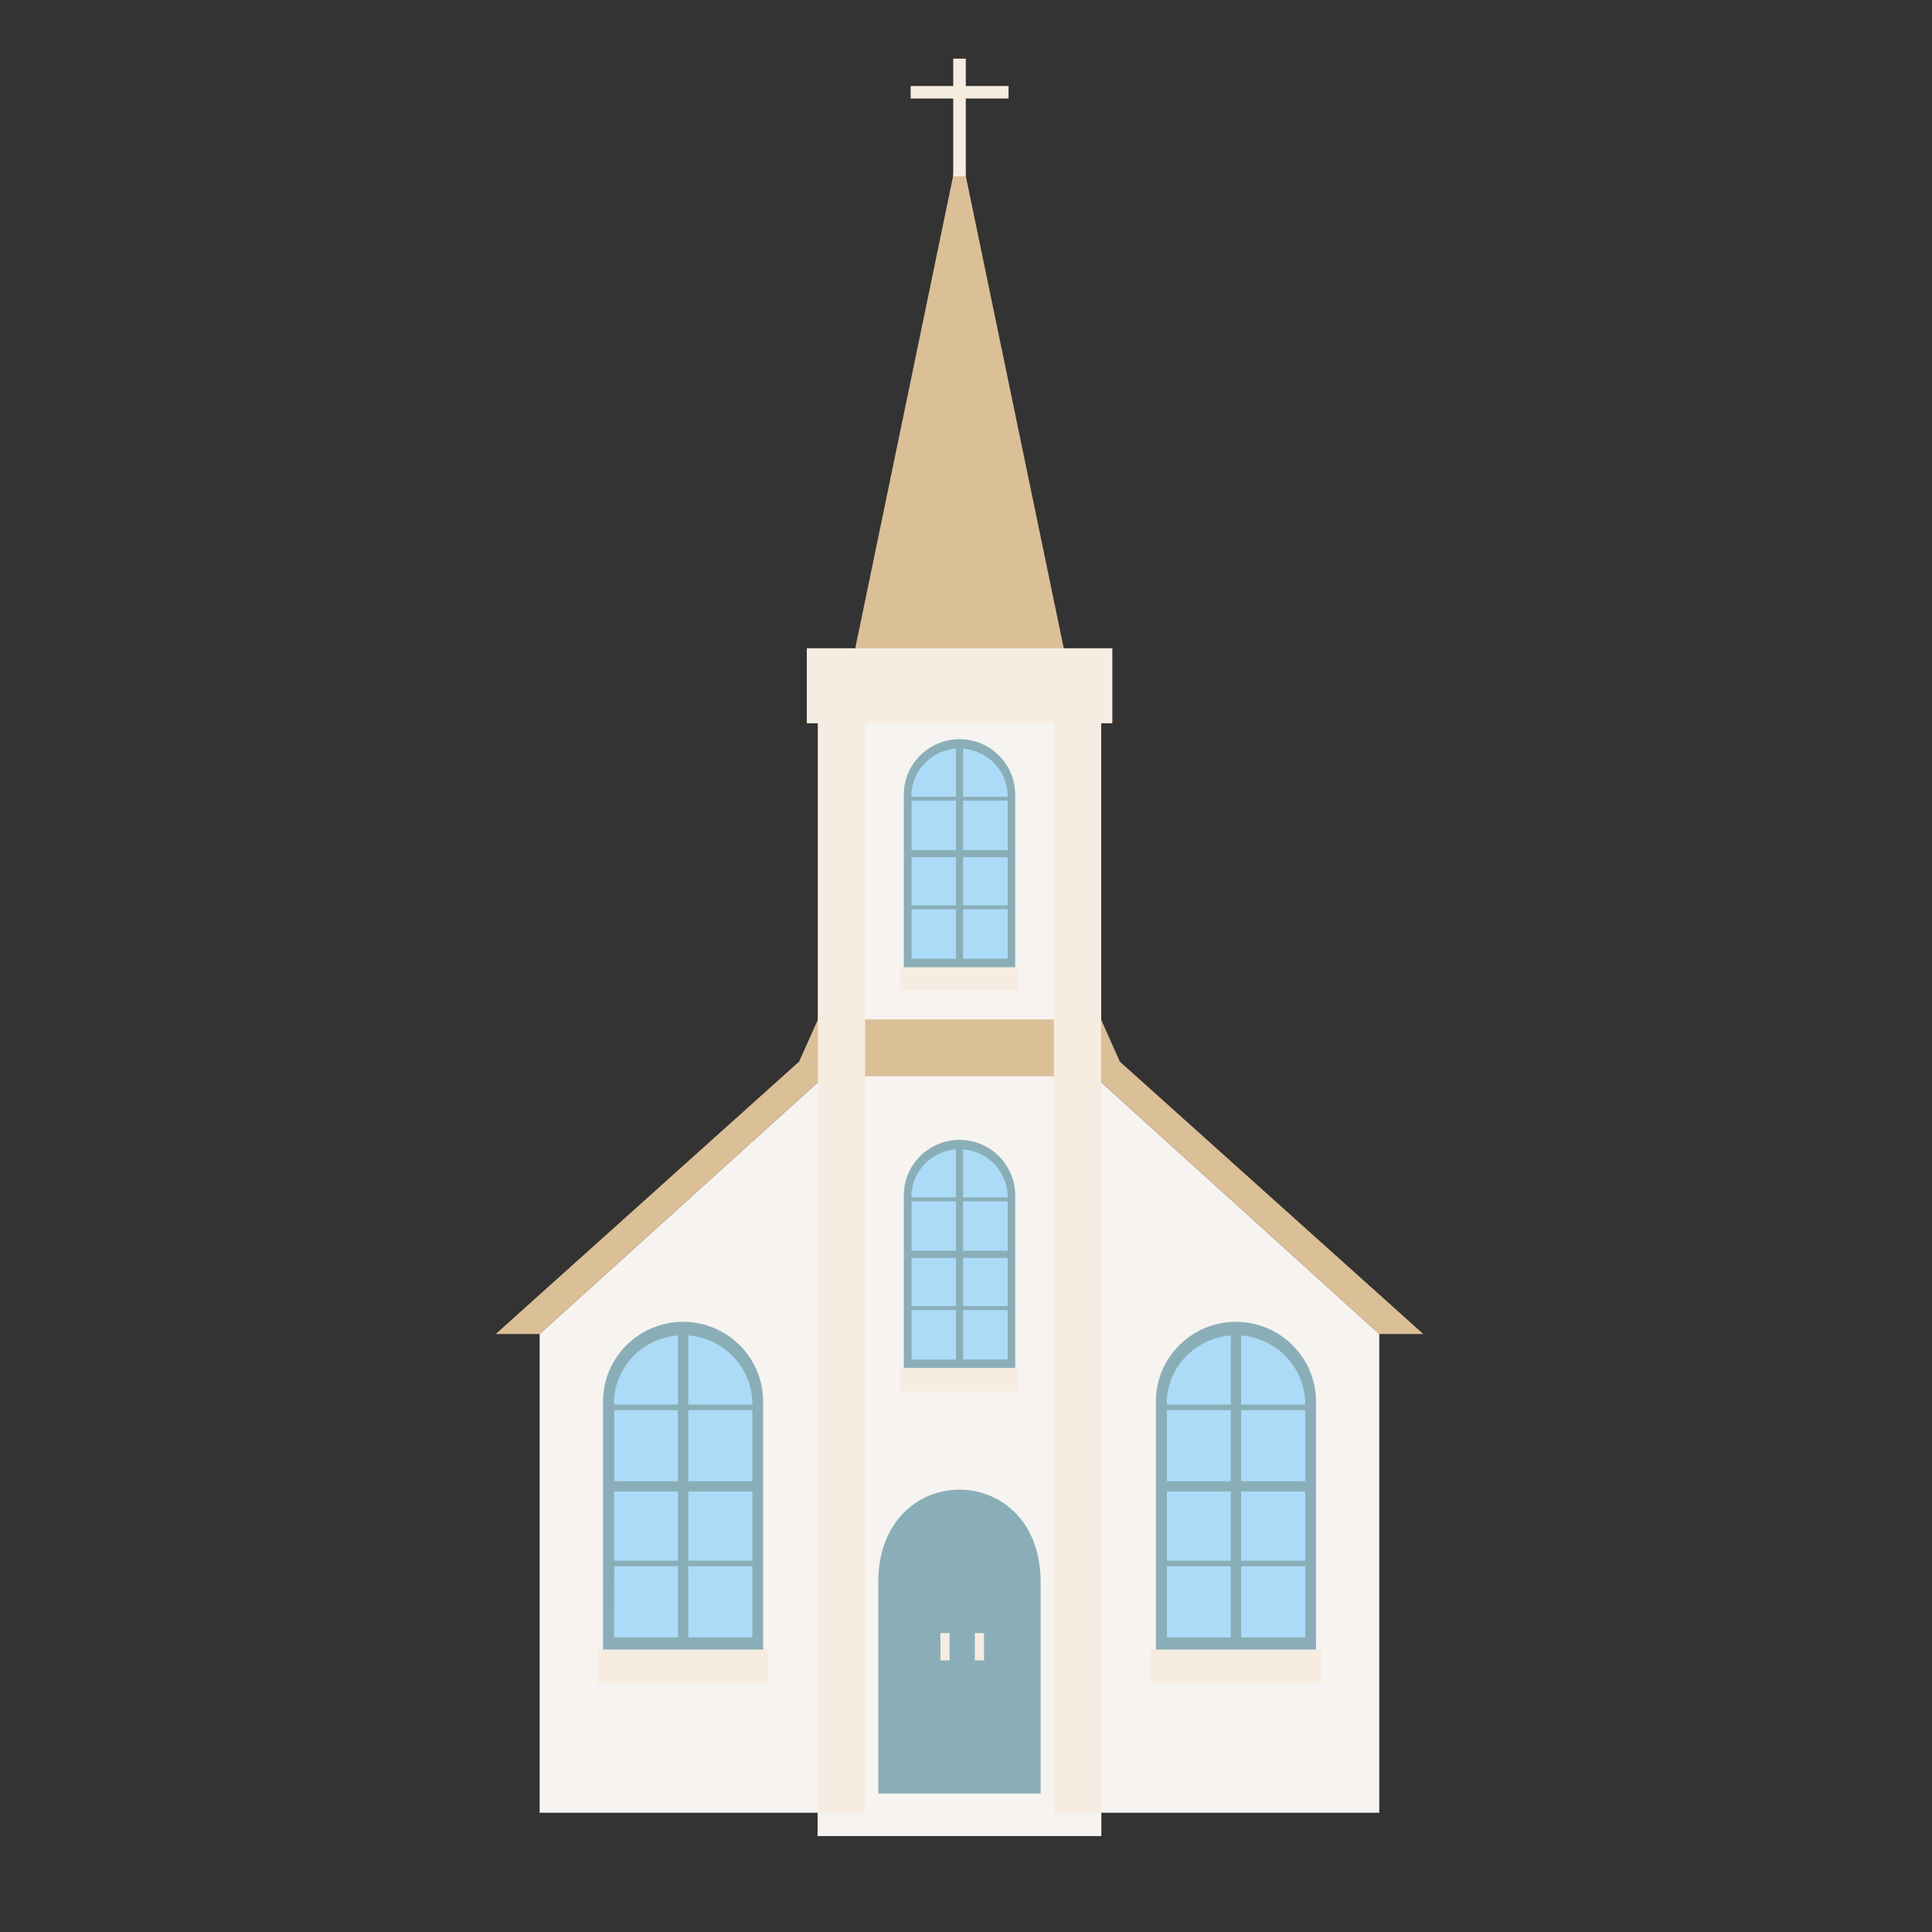 <svg xmlns="http://www.w3.org/2000/svg" xmlns:xlink="http://www.w3.org/1999/xlink" width="100" zoomAndPan="magnify" viewBox="0 0 75 75" height="100" preserveAspectRatio="xMidYMid meet" version="1.0"><rect x="0" y="0" width="75" height="75" fill="#333333" stroke="none"/><defs><clipPath id="347c49bf20"><path d="M 20 25 L 54 25 L 54 71.273 L 20 71.273 Z M 20 25 " clip-rule="nonzero"/></clipPath><clipPath id="bf1064748e"><path d="M 19.246 5 L 55.246 5 L 55.246 52 L 19.246 52 Z M 19.246 5 " clip-rule="nonzero"/></clipPath><clipPath id="f826d70c0f"><path d="M 37 2.273 L 38 2.273 L 38 7 L 37 7 Z M 37 2.273 " clip-rule="nonzero"/></clipPath></defs><g clip-path="url(#347c49bf20)"><path fill="#f7f3f0" d="M 42.742 42.008 L 42.742 28.07 L 43.176 28.07 L 43.176 25.168 L 31.32 25.168 L 31.32 28.07 L 31.754 28.07 L 31.754 42.008 L 20.949 51.785 L 20.949 70.371 L 31.738 70.371 L 31.738 70.355 L 31.754 70.355 L 31.754 70.371 L 31.738 70.371 L 31.738 71.277 L 42.754 71.277 L 42.754 70.371 L 42.742 70.371 L 42.742 70.355 L 42.754 70.355 L 42.754 70.371 L 53.543 70.371 L 53.543 51.785 Z M 36.863 64.457 L 36.508 64.457 L 36.508 63.395 L 36.863 63.395 Z M 38.199 64.457 L 37.844 64.457 L 37.844 63.395 L 38.199 63.395 Z M 38.199 64.457 " fill-opacity="1" fill-rule="evenodd"/></g><path fill="#abdbf7" d="M 35.637 29.52 L 37.238 28.898 L 38.805 29.445 L 39.281 30.715 L 39.281 37.383 L 35.211 37.383 L 35.211 30.691 Z M 35.211 46.25 L 35.211 52.938 L 39.281 52.938 L 39.281 46.27 L 38.805 45 L 37.238 44.453 L 35.637 45.074 Z M 23.594 54.184 L 23.594 63.797 L 29.441 63.797 L 29.441 54.215 L 28.754 52.391 L 26.504 51.602 L 24.199 52.496 Z M 45.055 54.184 L 45.055 63.797 L 50.902 63.797 L 50.902 54.215 L 50.215 52.391 L 47.961 51.602 L 45.66 52.496 Z M 45.055 54.184 " fill-opacity="1" fill-rule="evenodd"/><path fill="#f7ece1" d="M 34.941 37.535 L 39.551 37.535 L 39.551 38.453 L 34.941 38.453 Z M 34.941 54.008 L 39.551 54.008 L 39.551 53.094 L 34.941 53.094 Z M 23.203 65.34 L 29.832 65.34 L 29.832 64.02 L 23.203 64.02 Z M 44.664 65.34 L 51.289 65.34 L 51.289 64.02 L 44.664 64.02 Z M 44.664 65.34 " fill-opacity="1" fill-rule="evenodd"/><path fill="#8aaeb7" d="M 34.094 69.625 L 34.094 61.426 C 34.094 56.629 40.398 56.629 40.398 61.426 L 40.398 69.625 Z M 39.117 30.844 L 39.117 30.93 L 39.121 30.93 L 39.121 30.914 C 39.121 30.891 39.121 30.867 39.117 30.844 Z M 37.25 28.695 C 36.055 28.699 35.09 29.656 35.086 30.844 L 35.086 37.547 L 39.41 37.547 L 39.41 30.844 C 39.406 29.656 38.441 28.699 37.25 28.695 Z M 37.109 37.219 L 35.387 37.219 L 35.387 35.297 L 37.109 35.297 Z M 37.109 35.148 L 35.387 35.148 L 35.387 33.277 L 37.109 33.277 Z M 37.109 33 L 35.387 33 L 35.387 31.082 L 37.109 31.082 Z M 37.109 30.93 L 35.387 30.93 L 35.387 30.848 L 35.379 30.848 C 35.414 29.902 36.16 29.133 37.109 29.062 Z M 39.117 37.219 L 37.387 37.219 L 37.387 35.297 L 39.117 35.297 Z M 39.117 35.148 L 37.387 35.148 L 37.387 33.277 L 39.117 33.277 Z M 39.117 33 L 37.387 33 L 37.387 31.082 L 39.117 31.082 Z M 39.121 30.93 L 37.387 30.93 L 37.387 29.062 C 38.336 29.137 39.078 29.902 39.117 30.844 C 39.121 30.867 39.121 30.891 39.121 30.914 Z M 39.121 46.473 L 39.121 46.484 L 39.117 46.484 L 39.117 46.398 C 39.121 46.422 39.121 46.449 39.121 46.473 Z M 35.387 46.402 L 35.387 46.484 L 35.375 46.484 L 35.375 46.473 C 35.375 46.449 35.375 46.426 35.379 46.402 Z M 37.25 44.25 C 36.055 44.254 35.09 45.211 35.086 46.398 L 35.086 53.102 L 39.41 53.102 L 39.41 46.398 C 39.406 45.215 38.441 44.254 37.25 44.25 Z M 37.109 52.777 L 35.387 52.777 L 35.387 50.855 L 37.109 50.855 Z M 37.109 50.703 L 35.387 50.703 L 35.387 48.832 L 37.109 48.832 Z M 37.109 48.555 L 35.387 48.555 L 35.387 46.637 L 37.109 46.637 Z M 37.109 46.484 L 35.375 46.484 L 35.375 46.473 C 35.375 46.449 35.375 46.426 35.379 46.402 C 35.414 45.457 36.16 44.688 37.109 44.617 Z M 39.117 52.773 L 37.387 52.777 L 37.387 50.855 L 39.117 50.855 Z M 39.117 50.703 L 37.387 50.703 L 37.387 48.832 L 39.117 48.832 Z M 39.117 48.555 L 37.387 48.555 L 37.387 46.637 L 39.117 46.637 Z M 39.121 46.484 L 37.387 46.484 L 37.387 44.617 C 38.336 44.691 39.078 45.457 39.117 46.398 C 39.121 46.422 39.121 46.445 39.121 46.469 Z M 37.387 44.414 L 37.387 44.617 C 37.34 44.613 37.293 44.613 37.25 44.613 C 37.203 44.613 37.156 44.613 37.109 44.617 L 37.109 44.414 Z M 37.387 44.414 L 37.387 44.617 C 37.34 44.613 37.293 44.613 37.25 44.613 C 37.203 44.613 37.156 44.613 37.109 44.617 L 37.109 44.414 Z M 23.844 54.406 L 23.844 54.523 L 23.828 54.523 L 23.828 54.5 C 23.828 54.469 23.828 54.438 23.828 54.406 Z M 26.52 51.312 C 24.805 51.316 23.414 52.695 23.41 54.398 L 23.41 64.035 L 29.625 64.035 L 29.625 54.398 C 29.621 52.695 28.23 51.316 26.516 51.312 Z M 26.316 57.898 L 26.316 60.586 L 23.84 60.586 L 23.84 57.898 Z M 23.844 57.5 L 23.844 54.742 L 26.316 54.742 L 26.316 57.5 Z M 23.828 54.5 C 23.828 54.469 23.828 54.438 23.832 54.406 C 23.883 53.047 24.953 51.945 26.316 51.844 L 26.316 54.523 L 23.828 54.523 Z M 23.844 60.801 L 26.316 60.801 L 26.316 63.566 L 23.84 63.566 Z M 29.207 63.562 L 26.719 63.566 L 26.719 60.801 L 29.207 60.801 Z M 29.207 60.586 L 26.719 60.586 L 26.719 57.898 L 29.207 57.898 Z M 29.207 57.5 L 26.719 57.5 L 26.719 54.742 L 29.207 54.742 Z M 29.207 54.523 L 26.719 54.523 L 26.719 51.844 C 28.117 51.949 29.203 53.105 29.207 54.5 Z M 47.977 51.312 C 46.266 51.316 44.875 52.695 44.871 54.398 L 44.871 64.035 L 51.086 64.035 L 51.086 54.398 C 51.082 52.695 49.691 51.316 47.977 51.312 Z M 47.777 63.566 L 45.301 63.566 L 45.301 60.801 L 47.777 60.801 Z M 47.777 60.586 L 45.301 60.586 L 45.301 57.898 L 47.777 57.898 Z M 47.777 57.5 L 45.301 57.5 L 45.301 54.742 L 47.777 54.742 Z M 47.777 54.523 L 45.301 54.523 L 45.301 54.406 L 45.289 54.406 C 45.344 53.047 46.41 51.945 47.777 51.844 Z M 50.668 63.562 L 48.18 63.566 L 48.18 60.801 L 50.668 60.801 Z M 50.668 60.586 L 48.18 60.586 L 48.18 57.898 L 50.668 57.898 Z M 50.668 57.5 L 48.18 57.5 L 48.18 54.742 L 50.668 54.742 Z M 50.668 54.523 L 48.18 54.523 L 48.18 51.844 C 49.578 51.949 50.664 53.105 50.668 54.5 Z M 50.668 54.523 " fill-opacity="1" fill-rule="nonzero"/><g clip-path="url(#bf1064748e)"><path fill="#dbbf97" d="M 55.25 51.785 L 53.543 51.785 L 42.492 41.781 L 32.004 41.781 L 20.949 51.785 L 19.246 51.785 L 31.047 41.188 L 31.031 41.188 L 31.754 39.574 L 42.742 39.574 L 43.461 41.188 L 43.445 41.188 Z M 41.332 25.344 L 37.246 5.645 L 33.164 25.344 Z M 41.332 25.344 " fill-opacity="1" fill-rule="evenodd"/></g><path fill="#f7ece1" d="M 36.863 64.457 L 36.508 64.457 L 36.508 63.395 L 36.863 63.395 Z M 38.199 63.395 L 37.844 63.395 L 37.844 64.457 L 38.199 64.457 Z M 38.199 63.395 " fill-opacity="1" fill-rule="evenodd"/><path fill="#f7ece1" d="M 31.754 25.469 L 33.586 25.469 L 33.586 70.367 L 31.754 70.367 Z M 40.91 25.469 L 42.742 25.469 L 42.742 70.367 L 40.91 70.367 Z M 40.91 25.469 " fill-opacity="1" fill-rule="evenodd"/><path fill="#f7ece1" d="M 31.32 25.168 L 43.176 25.168 L 43.176 28.07 L 31.32 28.07 Z M 31.32 25.168 " fill-opacity="1" fill-rule="nonzero"/><g clip-path="url(#f826d70c0f)"><path fill="#f7ece1" d="M 37.004 2.277 L 37.492 2.277 L 37.492 6.844 L 37.004 6.844 Z M 37.004 2.277 " fill-opacity="1" fill-rule="nonzero"/></g><path fill="#f7ece1" d="M 35.352 3.34 L 39.152 3.34 L 39.152 3.824 L 35.352 3.824 Z M 35.352 3.34 " fill-opacity="1" fill-rule="nonzero"/></svg>